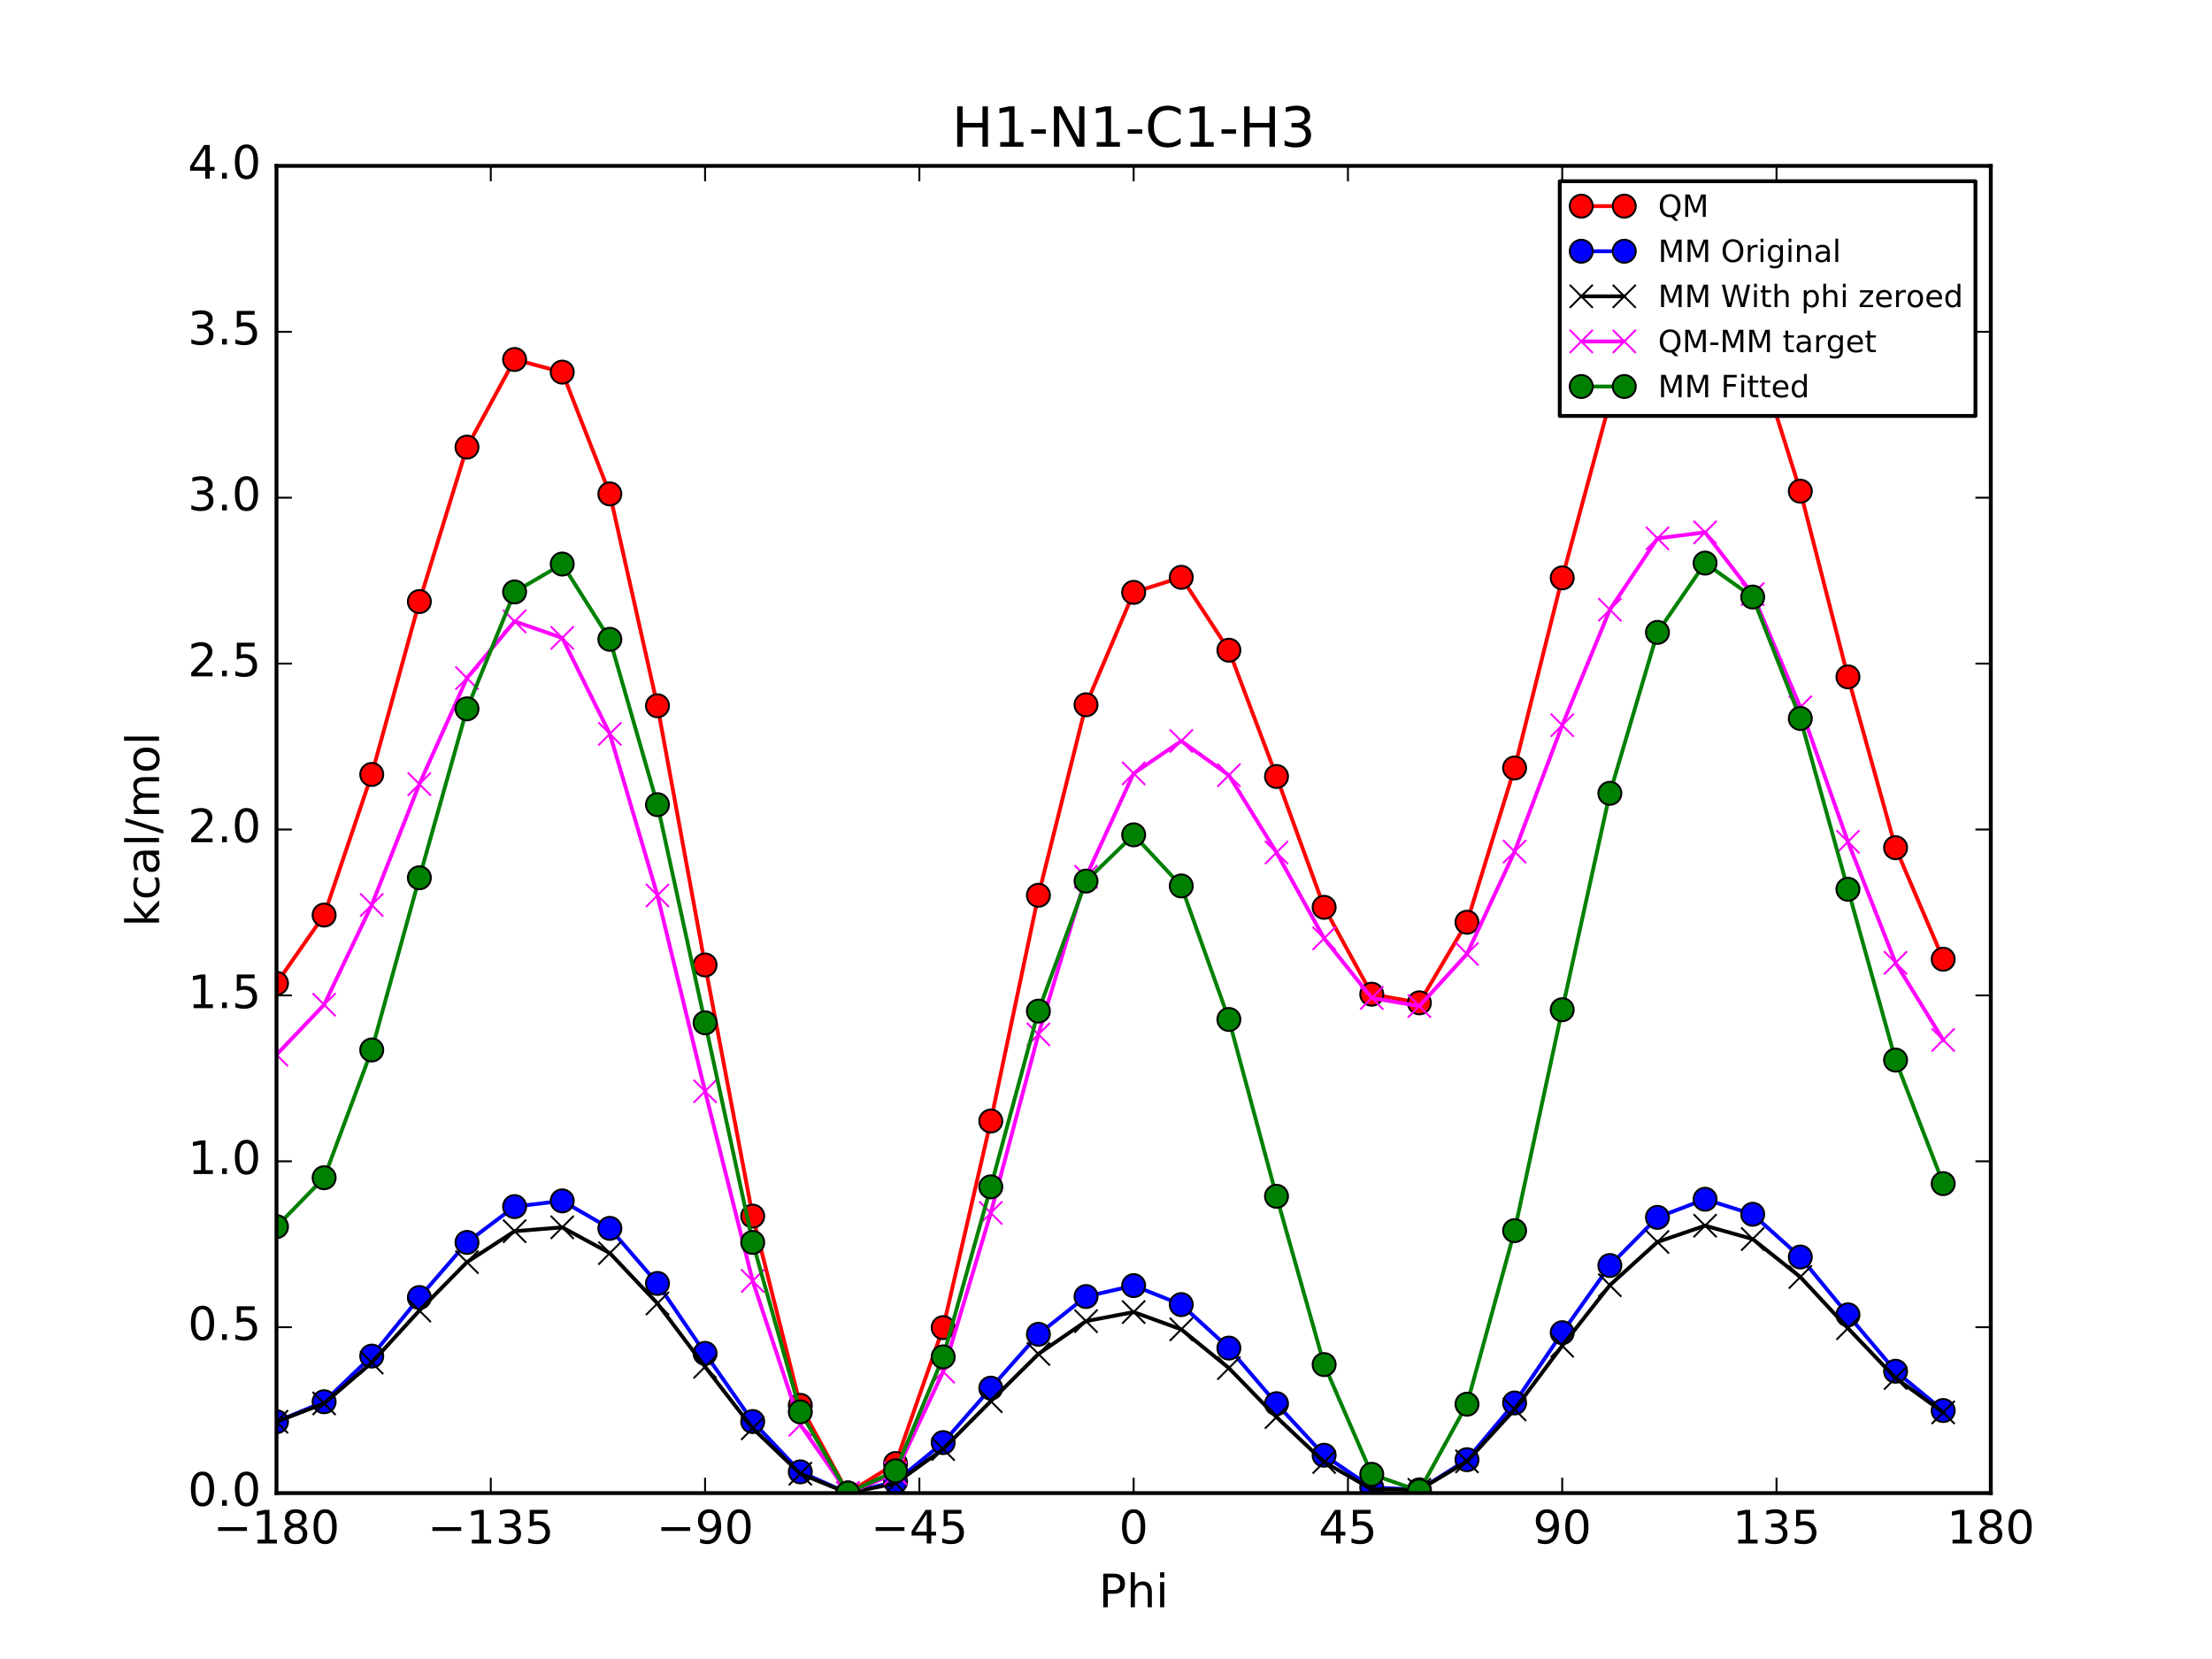 <?xml version="1.0" encoding="utf-8" standalone="no"?>
<!DOCTYPE svg PUBLIC "-//W3C//DTD SVG 1.1//EN"
  "http://www.w3.org/Graphics/SVG/1.1/DTD/svg11.dtd">
<!-- Created with matplotlib (http://matplotlib.org/) -->
<svg height="432pt" version="1.1" viewBox="0 0 576 432" width="576pt" xmlns="http://www.w3.org/2000/svg" xmlns:xlink="http://www.w3.org/1999/xlink">
 <defs>
  <style type="text/css">
*{stroke-linecap:butt;stroke-linejoin:round;stroke-miterlimit:100000;}
  </style>
 </defs>
 <g id="figure_1">
  <g id="patch_1">
   <path d="M 0 432 
L 576 432 
L 576 0 
L 0 0 
z
" style="fill:#ffffff;"/>
  </g>
  <g id="axes_1">
   <g id="patch_2">
    <path d="M 72 388.8 
L 518.4 388.8 
L 518.4 43.2 
L 72 43.2 
z
" style="fill:#ffffff;"/>
   </g>
   <g id="line2d_1">
    <path clip-path="url(#p79cf082691)" d="M 72 256.05 
L 84.4 238.279 
L 96.8 201.661 
L 109.2 156.651 
L 121.6 116.432 
L 134 93.612 
L 146.4 96.901 
L 158.8 128.614 
L 171.2 183.78 
L 183.6 251.276 
L 196 316.679 
L 208.4 365.945 
L 220.8 388.8 
L 233.2 381.092 
L 245.6 345.71 
L 258 291.915 
L 270.4 233.127 
L 282.8 183.525 
L 295.2 154.253 
L 307.6 150.33 
L 320 169.312 
L 332.4 202.194 
L 344.8 236.26 
L 357.2 258.888 
L 369.6 261.132 
L 382 240.15 
L 394.4 199.978 
L 406.8 150.48 
L 419.2 104.634 
L 431.6 74.795 
L 444 68.992 
L 456.4 88.564 
L 468.8 127.908 
L 481.2 176.256 
L 493.6 220.739 
L 506 249.783 
" style="fill:none;stroke:#ff0000;stroke-linecap:square;"/>
    <defs>
     <path d="M 0 3 
C 0.796 3 1.559 2.684 2.121 2.121 
C 2.684 1.559 3 0.796 3 0 
C 3 -0.796 2.684 -1.559 2.121 -2.121 
C 1.559 -2.684 0.796 -3 0 -3 
C -0.796 -3 -1.559 -2.684 -2.121 -2.121 
C -2.684 -1.559 -3 -0.796 -3 0 
C -3 0.796 -2.684 1.559 -2.121 2.121 
C -1.559 2.684 -0.796 3 0 3 
z
" id="md201497213" style="stroke:#000000;stroke-width:0.5;"/>
    </defs>
    <g clip-path="url(#p79cf082691)">
     <use style="fill:#ff0000;stroke:#000000;stroke-width:0.5;" x="72" xlink:href="#md201497213" y="256.05"/>
     <use style="fill:#ff0000;stroke:#000000;stroke-width:0.5;" x="84.4" xlink:href="#md201497213" y="238.279"/>
     <use style="fill:#ff0000;stroke:#000000;stroke-width:0.5;" x="96.8" xlink:href="#md201497213" y="201.661"/>
     <use style="fill:#ff0000;stroke:#000000;stroke-width:0.5;" x="109.2" xlink:href="#md201497213" y="156.651"/>
     <use style="fill:#ff0000;stroke:#000000;stroke-width:0.5;" x="121.6" xlink:href="#md201497213" y="116.432"/>
     <use style="fill:#ff0000;stroke:#000000;stroke-width:0.5;" x="134" xlink:href="#md201497213" y="93.612"/>
     <use style="fill:#ff0000;stroke:#000000;stroke-width:0.5;" x="146.4" xlink:href="#md201497213" y="96.901"/>
     <use style="fill:#ff0000;stroke:#000000;stroke-width:0.5;" x="158.8" xlink:href="#md201497213" y="128.614"/>
     <use style="fill:#ff0000;stroke:#000000;stroke-width:0.5;" x="171.2" xlink:href="#md201497213" y="183.78"/>
     <use style="fill:#ff0000;stroke:#000000;stroke-width:0.5;" x="183.6" xlink:href="#md201497213" y="251.276"/>
     <use style="fill:#ff0000;stroke:#000000;stroke-width:0.5;" x="196" xlink:href="#md201497213" y="316.679"/>
     <use style="fill:#ff0000;stroke:#000000;stroke-width:0.5;" x="208.4" xlink:href="#md201497213" y="365.945"/>
     <use style="fill:#ff0000;stroke:#000000;stroke-width:0.5;" x="220.8" xlink:href="#md201497213" y="388.8"/>
     <use style="fill:#ff0000;stroke:#000000;stroke-width:0.5;" x="233.2" xlink:href="#md201497213" y="381.092"/>
     <use style="fill:#ff0000;stroke:#000000;stroke-width:0.5;" x="245.6" xlink:href="#md201497213" y="345.71"/>
     <use style="fill:#ff0000;stroke:#000000;stroke-width:0.5;" x="258" xlink:href="#md201497213" y="291.915"/>
     <use style="fill:#ff0000;stroke:#000000;stroke-width:0.5;" x="270.4" xlink:href="#md201497213" y="233.127"/>
     <use style="fill:#ff0000;stroke:#000000;stroke-width:0.5;" x="282.8" xlink:href="#md201497213" y="183.525"/>
     <use style="fill:#ff0000;stroke:#000000;stroke-width:0.5;" x="295.2" xlink:href="#md201497213" y="154.253"/>
     <use style="fill:#ff0000;stroke:#000000;stroke-width:0.5;" x="307.6" xlink:href="#md201497213" y="150.33"/>
     <use style="fill:#ff0000;stroke:#000000;stroke-width:0.5;" x="320" xlink:href="#md201497213" y="169.312"/>
     <use style="fill:#ff0000;stroke:#000000;stroke-width:0.5;" x="332.4" xlink:href="#md201497213" y="202.194"/>
     <use style="fill:#ff0000;stroke:#000000;stroke-width:0.5;" x="344.8" xlink:href="#md201497213" y="236.26"/>
     <use style="fill:#ff0000;stroke:#000000;stroke-width:0.5;" x="357.2" xlink:href="#md201497213" y="258.888"/>
     <use style="fill:#ff0000;stroke:#000000;stroke-width:0.5;" x="369.6" xlink:href="#md201497213" y="261.132"/>
     <use style="fill:#ff0000;stroke:#000000;stroke-width:0.5;" x="382" xlink:href="#md201497213" y="240.15"/>
     <use style="fill:#ff0000;stroke:#000000;stroke-width:0.5;" x="394.4" xlink:href="#md201497213" y="199.978"/>
     <use style="fill:#ff0000;stroke:#000000;stroke-width:0.5;" x="406.8" xlink:href="#md201497213" y="150.48"/>
     <use style="fill:#ff0000;stroke:#000000;stroke-width:0.5;" x="419.2" xlink:href="#md201497213" y="104.634"/>
     <use style="fill:#ff0000;stroke:#000000;stroke-width:0.5;" x="431.6" xlink:href="#md201497213" y="74.795"/>
     <use style="fill:#ff0000;stroke:#000000;stroke-width:0.5;" x="444" xlink:href="#md201497213" y="68.992"/>
     <use style="fill:#ff0000;stroke:#000000;stroke-width:0.5;" x="456.4" xlink:href="#md201497213" y="88.564"/>
     <use style="fill:#ff0000;stroke:#000000;stroke-width:0.5;" x="468.8" xlink:href="#md201497213" y="127.908"/>
     <use style="fill:#ff0000;stroke:#000000;stroke-width:0.5;" x="481.2" xlink:href="#md201497213" y="176.256"/>
     <use style="fill:#ff0000;stroke:#000000;stroke-width:0.5;" x="493.6" xlink:href="#md201497213" y="220.739"/>
     <use style="fill:#ff0000;stroke:#000000;stroke-width:0.5;" x="506" xlink:href="#md201497213" y="249.783"/>
    </g>
   </g>
   <g id="line2d_2">
    <path clip-path="url(#p79cf082691)" d="M 72 370.215 
L 84.4 365.011 
L 96.8 353.127 
L 109.2 337.871 
L 121.6 323.525 
L 134 314.194 
L 146.4 312.707 
L 158.8 319.862 
L 171.2 334.207 
L 183.6 352.416 
L 196 370.166 
L 208.4 383.272 
L 220.8 388.8 
L 233.2 385.821 
L 245.6 375.65 
L 258 361.466 
L 270.4 347.445 
L 282.8 337.614 
L 295.2 334.771 
L 307.6 339.715 
L 320 351.041 
L 332.4 365.512 
L 344.8 378.942 
L 357.2 387.329 
L 369.6 387.946 
L 382 380.1 
L 394.4 365.332 
L 406.8 347.029 
L 419.2 329.536 
L 431.6 316.999 
L 444 312.279 
L 456.4 316.196 
L 468.8 327.325 
L 481.2 342.373 
L 493.6 357.069 
L 506 367.298 
" style="fill:none;stroke:#0000ff;stroke-linecap:square;"/>
    <defs>
     <path d="M 0 3 
C 0.796 3 1.559 2.684 2.121 2.121 
C 2.684 1.559 3 0.796 3 0 
C 3 -0.796 2.684 -1.559 2.121 -2.121 
C 1.559 -2.684 0.796 -3 0 -3 
C -0.796 -3 -1.559 -2.684 -2.121 -2.121 
C -2.684 -1.559 -3 -0.796 -3 0 
C -3 0.796 -2.684 1.559 -2.121 2.121 
C -1.559 2.684 -0.796 3 0 3 
z
" id="mf368dc671e" style="stroke:#000000;stroke-width:0.5;"/>
    </defs>
    <g clip-path="url(#p79cf082691)">
     <use style="fill:#0000ff;stroke:#000000;stroke-width:0.5;" x="72" xlink:href="#mf368dc671e" y="370.215"/>
     <use style="fill:#0000ff;stroke:#000000;stroke-width:0.5;" x="84.4" xlink:href="#mf368dc671e" y="365.011"/>
     <use style="fill:#0000ff;stroke:#000000;stroke-width:0.5;" x="96.8" xlink:href="#mf368dc671e" y="353.127"/>
     <use style="fill:#0000ff;stroke:#000000;stroke-width:0.5;" x="109.2" xlink:href="#mf368dc671e" y="337.871"/>
     <use style="fill:#0000ff;stroke:#000000;stroke-width:0.5;" x="121.6" xlink:href="#mf368dc671e" y="323.525"/>
     <use style="fill:#0000ff;stroke:#000000;stroke-width:0.5;" x="134" xlink:href="#mf368dc671e" y="314.194"/>
     <use style="fill:#0000ff;stroke:#000000;stroke-width:0.5;" x="146.4" xlink:href="#mf368dc671e" y="312.707"/>
     <use style="fill:#0000ff;stroke:#000000;stroke-width:0.5;" x="158.8" xlink:href="#mf368dc671e" y="319.862"/>
     <use style="fill:#0000ff;stroke:#000000;stroke-width:0.5;" x="171.2" xlink:href="#mf368dc671e" y="334.207"/>
     <use style="fill:#0000ff;stroke:#000000;stroke-width:0.5;" x="183.6" xlink:href="#mf368dc671e" y="352.416"/>
     <use style="fill:#0000ff;stroke:#000000;stroke-width:0.5;" x="196" xlink:href="#mf368dc671e" y="370.166"/>
     <use style="fill:#0000ff;stroke:#000000;stroke-width:0.5;" x="208.4" xlink:href="#mf368dc671e" y="383.272"/>
     <use style="fill:#0000ff;stroke:#000000;stroke-width:0.5;" x="220.8" xlink:href="#mf368dc671e" y="388.8"/>
     <use style="fill:#0000ff;stroke:#000000;stroke-width:0.5;" x="233.2" xlink:href="#mf368dc671e" y="385.821"/>
     <use style="fill:#0000ff;stroke:#000000;stroke-width:0.5;" x="245.6" xlink:href="#mf368dc671e" y="375.65"/>
     <use style="fill:#0000ff;stroke:#000000;stroke-width:0.5;" x="258" xlink:href="#mf368dc671e" y="361.466"/>
     <use style="fill:#0000ff;stroke:#000000;stroke-width:0.5;" x="270.4" xlink:href="#mf368dc671e" y="347.445"/>
     <use style="fill:#0000ff;stroke:#000000;stroke-width:0.5;" x="282.8" xlink:href="#mf368dc671e" y="337.614"/>
     <use style="fill:#0000ff;stroke:#000000;stroke-width:0.5;" x="295.2" xlink:href="#mf368dc671e" y="334.771"/>
     <use style="fill:#0000ff;stroke:#000000;stroke-width:0.5;" x="307.6" xlink:href="#mf368dc671e" y="339.715"/>
     <use style="fill:#0000ff;stroke:#000000;stroke-width:0.5;" x="320" xlink:href="#mf368dc671e" y="351.041"/>
     <use style="fill:#0000ff;stroke:#000000;stroke-width:0.5;" x="332.4" xlink:href="#mf368dc671e" y="365.512"/>
     <use style="fill:#0000ff;stroke:#000000;stroke-width:0.5;" x="344.8" xlink:href="#mf368dc671e" y="378.942"/>
     <use style="fill:#0000ff;stroke:#000000;stroke-width:0.5;" x="357.2" xlink:href="#mf368dc671e" y="387.329"/>
     <use style="fill:#0000ff;stroke:#000000;stroke-width:0.5;" x="369.6" xlink:href="#mf368dc671e" y="387.946"/>
     <use style="fill:#0000ff;stroke:#000000;stroke-width:0.5;" x="382" xlink:href="#mf368dc671e" y="380.1"/>
     <use style="fill:#0000ff;stroke:#000000;stroke-width:0.5;" x="394.4" xlink:href="#mf368dc671e" y="365.332"/>
     <use style="fill:#0000ff;stroke:#000000;stroke-width:0.5;" x="406.8" xlink:href="#mf368dc671e" y="347.029"/>
     <use style="fill:#0000ff;stroke:#000000;stroke-width:0.5;" x="419.2" xlink:href="#mf368dc671e" y="329.536"/>
     <use style="fill:#0000ff;stroke:#000000;stroke-width:0.5;" x="431.6" xlink:href="#mf368dc671e" y="316.999"/>
     <use style="fill:#0000ff;stroke:#000000;stroke-width:0.5;" x="444" xlink:href="#mf368dc671e" y="312.279"/>
     <use style="fill:#0000ff;stroke:#000000;stroke-width:0.5;" x="456.4" xlink:href="#mf368dc671e" y="316.196"/>
     <use style="fill:#0000ff;stroke:#000000;stroke-width:0.5;" x="468.8" xlink:href="#mf368dc671e" y="327.325"/>
     <use style="fill:#0000ff;stroke:#000000;stroke-width:0.5;" x="481.2" xlink:href="#mf368dc671e" y="342.373"/>
     <use style="fill:#0000ff;stroke:#000000;stroke-width:0.5;" x="493.6" xlink:href="#mf368dc671e" y="357.069"/>
     <use style="fill:#0000ff;stroke:#000000;stroke-width:0.5;" x="506" xlink:href="#mf368dc671e" y="367.298"/>
    </g>
   </g>
   <g id="line2d_3">
    <path clip-path="url(#p79cf082691)" d="M 72 370.215 
L 84.4 365.451 
L 96.8 354.812 
L 109.2 341.272 
L 121.6 328.655 
L 134 320.601 
L 146.4 319.598 
L 158.8 326.313 
L 171.2 339.413 
L 183.6 355.905 
L 196 371.926 
L 208.4 383.756 
L 220.8 388.8 
L 233.2 386.261 
L 245.6 377.334 
L 258 364.868 
L 270.4 352.575 
L 282.8 344.022 
L 295.2 341.661 
L 307.6 346.166 
L 320 356.247 
L 332.4 369.001 
L 344.8 380.702 
L 357.2 387.812 
L 369.6 387.946 
L 382 380.539 
L 394.4 367.017 
L 406.8 350.431 
L 419.2 334.666 
L 431.6 323.406 
L 444 319.17 
L 456.4 322.647 
L 468.8 332.531 
L 481.2 345.862 
L 493.6 358.83 
L 506 367.782 
" style="fill:none;stroke:#000000;stroke-linecap:square;"/>
    <defs>
     <path d="M -3 3 
L 3 -3 
M -3 -3 
L 3 3 
" id="m6b75e3c38b" style="stroke:#000000;stroke-width:0.5;"/>
    </defs>
    <g clip-path="url(#p79cf082691)">
     <use style="stroke:#000000;stroke-width:0.5;" x="72" xlink:href="#m6b75e3c38b" y="370.215"/>
     <use style="stroke:#000000;stroke-width:0.5;" x="84.4" xlink:href="#m6b75e3c38b" y="365.451"/>
     <use style="stroke:#000000;stroke-width:0.5;" x="96.8" xlink:href="#m6b75e3c38b" y="354.812"/>
     <use style="stroke:#000000;stroke-width:0.5;" x="109.2" xlink:href="#m6b75e3c38b" y="341.272"/>
     <use style="stroke:#000000;stroke-width:0.5;" x="121.6" xlink:href="#m6b75e3c38b" y="328.655"/>
     <use style="stroke:#000000;stroke-width:0.5;" x="134" xlink:href="#m6b75e3c38b" y="320.601"/>
     <use style="stroke:#000000;stroke-width:0.5;" x="146.4" xlink:href="#m6b75e3c38b" y="319.598"/>
     <use style="stroke:#000000;stroke-width:0.5;" x="158.8" xlink:href="#m6b75e3c38b" y="326.313"/>
     <use style="stroke:#000000;stroke-width:0.5;" x="171.2" xlink:href="#m6b75e3c38b" y="339.413"/>
     <use style="stroke:#000000;stroke-width:0.5;" x="183.6" xlink:href="#m6b75e3c38b" y="355.905"/>
     <use style="stroke:#000000;stroke-width:0.5;" x="196" xlink:href="#m6b75e3c38b" y="371.926"/>
     <use style="stroke:#000000;stroke-width:0.5;" x="208.4" xlink:href="#m6b75e3c38b" y="383.756"/>
     <use style="stroke:#000000;stroke-width:0.5;" x="220.8" xlink:href="#m6b75e3c38b" y="388.8"/>
     <use style="stroke:#000000;stroke-width:0.5;" x="233.2" xlink:href="#m6b75e3c38b" y="386.261"/>
     <use style="stroke:#000000;stroke-width:0.5;" x="245.6" xlink:href="#m6b75e3c38b" y="377.334"/>
     <use style="stroke:#000000;stroke-width:0.5;" x="258" xlink:href="#m6b75e3c38b" y="364.868"/>
     <use style="stroke:#000000;stroke-width:0.5;" x="270.4" xlink:href="#m6b75e3c38b" y="352.575"/>
     <use style="stroke:#000000;stroke-width:0.5;" x="282.8" xlink:href="#m6b75e3c38b" y="344.022"/>
     <use style="stroke:#000000;stroke-width:0.5;" x="295.2" xlink:href="#m6b75e3c38b" y="341.661"/>
     <use style="stroke:#000000;stroke-width:0.5;" x="307.6" xlink:href="#m6b75e3c38b" y="346.166"/>
     <use style="stroke:#000000;stroke-width:0.5;" x="320" xlink:href="#m6b75e3c38b" y="356.247"/>
     <use style="stroke:#000000;stroke-width:0.5;" x="332.4" xlink:href="#m6b75e3c38b" y="369.001"/>
     <use style="stroke:#000000;stroke-width:0.5;" x="344.8" xlink:href="#m6b75e3c38b" y="380.702"/>
     <use style="stroke:#000000;stroke-width:0.5;" x="357.2" xlink:href="#m6b75e3c38b" y="387.812"/>
     <use style="stroke:#000000;stroke-width:0.5;" x="369.6" xlink:href="#m6b75e3c38b" y="387.946"/>
     <use style="stroke:#000000;stroke-width:0.5;" x="382" xlink:href="#m6b75e3c38b" y="380.539"/>
     <use style="stroke:#000000;stroke-width:0.5;" x="394.4" xlink:href="#m6b75e3c38b" y="367.017"/>
     <use style="stroke:#000000;stroke-width:0.5;" x="406.8" xlink:href="#m6b75e3c38b" y="350.431"/>
     <use style="stroke:#000000;stroke-width:0.5;" x="419.2" xlink:href="#m6b75e3c38b" y="334.666"/>
     <use style="stroke:#000000;stroke-width:0.5;" x="431.6" xlink:href="#m6b75e3c38b" y="323.406"/>
     <use style="stroke:#000000;stroke-width:0.5;" x="444" xlink:href="#m6b75e3c38b" y="319.17"/>
     <use style="stroke:#000000;stroke-width:0.5;" x="456.4" xlink:href="#m6b75e3c38b" y="322.647"/>
     <use style="stroke:#000000;stroke-width:0.5;" x="468.8" xlink:href="#m6b75e3c38b" y="332.531"/>
     <use style="stroke:#000000;stroke-width:0.5;" x="481.2" xlink:href="#m6b75e3c38b" y="345.862"/>
     <use style="stroke:#000000;stroke-width:0.5;" x="493.6" xlink:href="#m6b75e3c38b" y="358.83"/>
     <use style="stroke:#000000;stroke-width:0.5;" x="506" xlink:href="#m6b75e3c38b" y="367.782"/>
    </g>
   </g>
   <g id="line2d_4">
    <path clip-path="url(#p79cf082691)" d="M 72 274.634 
L 84.4 261.628 
L 96.8 235.649 
L 109.2 204.179 
L 121.6 176.577 
L 134 161.811 
L 146.4 166.103 
L 158.8 191.1 
L 171.2 233.167 
L 183.6 284.171 
L 196 333.553 
L 208.4 370.99 
L 220.8 388.8 
L 233.2 383.631 
L 245.6 357.176 
L 258 315.848 
L 270.4 269.352 
L 282.8 228.303 
L 295.2 201.391 
L 307.6 192.964 
L 320 201.865 
L 332.4 221.993 
L 344.8 244.357 
L 357.2 259.875 
L 369.6 261.986 
L 382 248.41 
L 394.4 221.761 
L 406.8 188.849 
L 419.2 158.768 
L 431.6 140.189 
L 444 138.622 
L 456.4 154.717 
L 468.8 184.177 
L 481.2 219.193 
L 493.6 250.709 
L 506 270.801 
" style="fill:none;stroke:#ff00ff;stroke-linecap:square;"/>
    <defs>
     <path d="M -3 3 
L 3 -3 
M -3 -3 
L 3 3 
" id="mb7806e9e21" style="stroke:#ff00ff;stroke-width:0.5;"/>
    </defs>
    <g clip-path="url(#p79cf082691)">
     <use style="fill:#ff00ff;stroke:#ff00ff;stroke-width:0.5;" x="72" xlink:href="#mb7806e9e21" y="274.634"/>
     <use style="fill:#ff00ff;stroke:#ff00ff;stroke-width:0.5;" x="84.4" xlink:href="#mb7806e9e21" y="261.628"/>
     <use style="fill:#ff00ff;stroke:#ff00ff;stroke-width:0.5;" x="96.8" xlink:href="#mb7806e9e21" y="235.649"/>
     <use style="fill:#ff00ff;stroke:#ff00ff;stroke-width:0.5;" x="109.2" xlink:href="#mb7806e9e21" y="204.179"/>
     <use style="fill:#ff00ff;stroke:#ff00ff;stroke-width:0.5;" x="121.6" xlink:href="#mb7806e9e21" y="176.577"/>
     <use style="fill:#ff00ff;stroke:#ff00ff;stroke-width:0.5;" x="134" xlink:href="#mb7806e9e21" y="161.811"/>
     <use style="fill:#ff00ff;stroke:#ff00ff;stroke-width:0.5;" x="146.4" xlink:href="#mb7806e9e21" y="166.103"/>
     <use style="fill:#ff00ff;stroke:#ff00ff;stroke-width:0.5;" x="158.8" xlink:href="#mb7806e9e21" y="191.1"/>
     <use style="fill:#ff00ff;stroke:#ff00ff;stroke-width:0.5;" x="171.2" xlink:href="#mb7806e9e21" y="233.167"/>
     <use style="fill:#ff00ff;stroke:#ff00ff;stroke-width:0.5;" x="183.6" xlink:href="#mb7806e9e21" y="284.171"/>
     <use style="fill:#ff00ff;stroke:#ff00ff;stroke-width:0.5;" x="196" xlink:href="#mb7806e9e21" y="333.553"/>
     <use style="fill:#ff00ff;stroke:#ff00ff;stroke-width:0.5;" x="208.4" xlink:href="#mb7806e9e21" y="370.99"/>
     <use style="fill:#ff00ff;stroke:#ff00ff;stroke-width:0.5;" x="220.8" xlink:href="#mb7806e9e21" y="388.8"/>
     <use style="fill:#ff00ff;stroke:#ff00ff;stroke-width:0.5;" x="233.2" xlink:href="#mb7806e9e21" y="383.631"/>
     <use style="fill:#ff00ff;stroke:#ff00ff;stroke-width:0.5;" x="245.6" xlink:href="#mb7806e9e21" y="357.176"/>
     <use style="fill:#ff00ff;stroke:#ff00ff;stroke-width:0.5;" x="258" xlink:href="#mb7806e9e21" y="315.848"/>
     <use style="fill:#ff00ff;stroke:#ff00ff;stroke-width:0.5;" x="270.4" xlink:href="#mb7806e9e21" y="269.352"/>
     <use style="fill:#ff00ff;stroke:#ff00ff;stroke-width:0.5;" x="282.8" xlink:href="#mb7806e9e21" y="228.303"/>
     <use style="fill:#ff00ff;stroke:#ff00ff;stroke-width:0.5;" x="295.2" xlink:href="#mb7806e9e21" y="201.391"/>
     <use style="fill:#ff00ff;stroke:#ff00ff;stroke-width:0.5;" x="307.6" xlink:href="#mb7806e9e21" y="192.964"/>
     <use style="fill:#ff00ff;stroke:#ff00ff;stroke-width:0.5;" x="320" xlink:href="#mb7806e9e21" y="201.865"/>
     <use style="fill:#ff00ff;stroke:#ff00ff;stroke-width:0.5;" x="332.4" xlink:href="#mb7806e9e21" y="221.993"/>
     <use style="fill:#ff00ff;stroke:#ff00ff;stroke-width:0.5;" x="344.8" xlink:href="#mb7806e9e21" y="244.357"/>
     <use style="fill:#ff00ff;stroke:#ff00ff;stroke-width:0.5;" x="357.2" xlink:href="#mb7806e9e21" y="259.875"/>
     <use style="fill:#ff00ff;stroke:#ff00ff;stroke-width:0.5;" x="369.6" xlink:href="#mb7806e9e21" y="261.986"/>
     <use style="fill:#ff00ff;stroke:#ff00ff;stroke-width:0.5;" x="382" xlink:href="#mb7806e9e21" y="248.41"/>
     <use style="fill:#ff00ff;stroke:#ff00ff;stroke-width:0.5;" x="394.4" xlink:href="#mb7806e9e21" y="221.761"/>
     <use style="fill:#ff00ff;stroke:#ff00ff;stroke-width:0.5;" x="406.8" xlink:href="#mb7806e9e21" y="188.849"/>
     <use style="fill:#ff00ff;stroke:#ff00ff;stroke-width:0.5;" x="419.2" xlink:href="#mb7806e9e21" y="158.768"/>
     <use style="fill:#ff00ff;stroke:#ff00ff;stroke-width:0.5;" x="431.6" xlink:href="#mb7806e9e21" y="140.189"/>
     <use style="fill:#ff00ff;stroke:#ff00ff;stroke-width:0.5;" x="444" xlink:href="#mb7806e9e21" y="138.622"/>
     <use style="fill:#ff00ff;stroke:#ff00ff;stroke-width:0.5;" x="456.4" xlink:href="#mb7806e9e21" y="154.717"/>
     <use style="fill:#ff00ff;stroke:#ff00ff;stroke-width:0.5;" x="468.8" xlink:href="#mb7806e9e21" y="184.177"/>
     <use style="fill:#ff00ff;stroke:#ff00ff;stroke-width:0.5;" x="481.2" xlink:href="#mb7806e9e21" y="219.193"/>
     <use style="fill:#ff00ff;stroke:#ff00ff;stroke-width:0.5;" x="493.6" xlink:href="#mb7806e9e21" y="250.709"/>
     <use style="fill:#ff00ff;stroke:#ff00ff;stroke-width:0.5;" x="506" xlink:href="#mb7806e9e21" y="270.801"/>
    </g>
   </g>
   <g id="line2d_5">
    <path clip-path="url(#p79cf082691)" d="M 72 319.41 
L 84.4 306.678 
L 96.8 273.411 
L 109.2 228.575 
L 121.6 184.579 
L 134 154.144 
L 146.4 146.877 
L 158.8 166.478 
L 171.2 209.533 
L 183.6 266.336 
L 196 323.52 
L 208.4 367.658 
L 220.8 388.8 
L 233.2 383.004 
L 245.6 353.327 
L 258 309.054 
L 270.4 263.291 
L 282.8 229.433 
L 295.2 217.389 
L 307.6 230.699 
L 320 265.468 
L 332.4 311.514 
L 344.8 355.334 
L 357.2 383.914 
L 369.6 388.241 
L 382 365.645 
L 394.4 320.461 
L 406.8 262.929 
L 419.2 206.579 
L 431.6 164.672 
L 444 146.629 
L 456.4 155.468 
L 468.8 187.087 
L 481.2 231.564 
L 493.6 276.043 
L 506 308.212 
" style="fill:none;stroke:#008000;stroke-linecap:square;"/>
    <defs>
     <path d="M 0 3 
C 0.796 3 1.559 2.684 2.121 2.121 
C 2.684 1.559 3 0.796 3 0 
C 3 -0.796 2.684 -1.559 2.121 -2.121 
C 1.559 -2.684 0.796 -3 0 -3 
C -0.796 -3 -1.559 -2.684 -2.121 -2.121 
C -2.684 -1.559 -3 -0.796 -3 0 
C -3 0.796 -2.684 1.559 -2.121 2.121 
C -1.559 2.684 -0.796 3 0 3 
z
" id="m0954f46be7" style="stroke:#000000;stroke-width:0.5;"/>
    </defs>
    <g clip-path="url(#p79cf082691)">
     <use style="fill:#008000;stroke:#000000;stroke-width:0.5;" x="72" xlink:href="#m0954f46be7" y="319.41"/>
     <use style="fill:#008000;stroke:#000000;stroke-width:0.5;" x="84.4" xlink:href="#m0954f46be7" y="306.678"/>
     <use style="fill:#008000;stroke:#000000;stroke-width:0.5;" x="96.8" xlink:href="#m0954f46be7" y="273.411"/>
     <use style="fill:#008000;stroke:#000000;stroke-width:0.5;" x="109.2" xlink:href="#m0954f46be7" y="228.575"/>
     <use style="fill:#008000;stroke:#000000;stroke-width:0.5;" x="121.6" xlink:href="#m0954f46be7" y="184.579"/>
     <use style="fill:#008000;stroke:#000000;stroke-width:0.5;" x="134" xlink:href="#m0954f46be7" y="154.144"/>
     <use style="fill:#008000;stroke:#000000;stroke-width:0.5;" x="146.4" xlink:href="#m0954f46be7" y="146.877"/>
     <use style="fill:#008000;stroke:#000000;stroke-width:0.5;" x="158.8" xlink:href="#m0954f46be7" y="166.478"/>
     <use style="fill:#008000;stroke:#000000;stroke-width:0.5;" x="171.2" xlink:href="#m0954f46be7" y="209.533"/>
     <use style="fill:#008000;stroke:#000000;stroke-width:0.5;" x="183.6" xlink:href="#m0954f46be7" y="266.336"/>
     <use style="fill:#008000;stroke:#000000;stroke-width:0.5;" x="196" xlink:href="#m0954f46be7" y="323.52"/>
     <use style="fill:#008000;stroke:#000000;stroke-width:0.5;" x="208.4" xlink:href="#m0954f46be7" y="367.658"/>
     <use style="fill:#008000;stroke:#000000;stroke-width:0.5;" x="220.8" xlink:href="#m0954f46be7" y="388.8"/>
     <use style="fill:#008000;stroke:#000000;stroke-width:0.5;" x="233.2" xlink:href="#m0954f46be7" y="383.004"/>
     <use style="fill:#008000;stroke:#000000;stroke-width:0.5;" x="245.6" xlink:href="#m0954f46be7" y="353.327"/>
     <use style="fill:#008000;stroke:#000000;stroke-width:0.5;" x="258" xlink:href="#m0954f46be7" y="309.054"/>
     <use style="fill:#008000;stroke:#000000;stroke-width:0.5;" x="270.4" xlink:href="#m0954f46be7" y="263.291"/>
     <use style="fill:#008000;stroke:#000000;stroke-width:0.5;" x="282.8" xlink:href="#m0954f46be7" y="229.433"/>
     <use style="fill:#008000;stroke:#000000;stroke-width:0.5;" x="295.2" xlink:href="#m0954f46be7" y="217.389"/>
     <use style="fill:#008000;stroke:#000000;stroke-width:0.5;" x="307.6" xlink:href="#m0954f46be7" y="230.699"/>
     <use style="fill:#008000;stroke:#000000;stroke-width:0.5;" x="320" xlink:href="#m0954f46be7" y="265.468"/>
     <use style="fill:#008000;stroke:#000000;stroke-width:0.5;" x="332.4" xlink:href="#m0954f46be7" y="311.514"/>
     <use style="fill:#008000;stroke:#000000;stroke-width:0.5;" x="344.8" xlink:href="#m0954f46be7" y="355.334"/>
     <use style="fill:#008000;stroke:#000000;stroke-width:0.5;" x="357.2" xlink:href="#m0954f46be7" y="383.914"/>
     <use style="fill:#008000;stroke:#000000;stroke-width:0.5;" x="369.6" xlink:href="#m0954f46be7" y="388.241"/>
     <use style="fill:#008000;stroke:#000000;stroke-width:0.5;" x="382" xlink:href="#m0954f46be7" y="365.645"/>
     <use style="fill:#008000;stroke:#000000;stroke-width:0.5;" x="394.4" xlink:href="#m0954f46be7" y="320.461"/>
     <use style="fill:#008000;stroke:#000000;stroke-width:0.5;" x="406.8" xlink:href="#m0954f46be7" y="262.929"/>
     <use style="fill:#008000;stroke:#000000;stroke-width:0.5;" x="419.2" xlink:href="#m0954f46be7" y="206.579"/>
     <use style="fill:#008000;stroke:#000000;stroke-width:0.5;" x="431.6" xlink:href="#m0954f46be7" y="164.672"/>
     <use style="fill:#008000;stroke:#000000;stroke-width:0.5;" x="444" xlink:href="#m0954f46be7" y="146.629"/>
     <use style="fill:#008000;stroke:#000000;stroke-width:0.5;" x="456.4" xlink:href="#m0954f46be7" y="155.468"/>
     <use style="fill:#008000;stroke:#000000;stroke-width:0.5;" x="468.8" xlink:href="#m0954f46be7" y="187.087"/>
     <use style="fill:#008000;stroke:#000000;stroke-width:0.5;" x="481.2" xlink:href="#m0954f46be7" y="231.564"/>
     <use style="fill:#008000;stroke:#000000;stroke-width:0.5;" x="493.6" xlink:href="#m0954f46be7" y="276.043"/>
     <use style="fill:#008000;stroke:#000000;stroke-width:0.5;" x="506" xlink:href="#m0954f46be7" y="308.212"/>
    </g>
   </g>
   <g id="patch_3">
    <path d="M 72 43.2 
L 518.4 43.2 
" style="fill:none;stroke:#000000;stroke-linecap:square;stroke-linejoin:miter;"/>
   </g>
   <g id="patch_4">
    <path d="M 72 388.8 
L 518.4 388.8 
" style="fill:none;stroke:#000000;stroke-linecap:square;stroke-linejoin:miter;"/>
   </g>
   <g id="patch_5">
    <path d="M 72 388.8 
L 72 43.2 
" style="fill:none;stroke:#000000;stroke-linecap:square;stroke-linejoin:miter;"/>
   </g>
   <g id="patch_6">
    <path d="M 518.4 388.8 
L 518.4 43.2 
" style="fill:none;stroke:#000000;stroke-linecap:square;stroke-linejoin:miter;"/>
   </g>
   <g id="matplotlib.axis_1">
    <g id="xtick_1">
     <g id="line2d_6">
      <defs>
       <path d="M 0 0 
L 0 -4 
" id="m2043c65f35" style="stroke:#000000;stroke-width:0.5;"/>
      </defs>
      <g>
       <use style="stroke:#000000;stroke-width:0.5;" x="72.0" xlink:href="#m2043c65f35" y="388.8"/>
      </g>
     </g>
     <g id="line2d_7">
      <defs>
       <path d="M 0 0 
L 0 4 
" id="m2affa202b4" style="stroke:#000000;stroke-width:0.5;"/>
      </defs>
      <g>
       <use style="stroke:#000000;stroke-width:0.5;" x="72.0" xlink:href="#m2affa202b4" y="43.2"/>
      </g>
     </g>
     <g id="text_1">
      <!-- −180 -->
      <defs>
       <path d="M 31.781 66.406 
Q 24.172 66.406 20.328 58.906 
Q 16.5 51.422 16.5 36.375 
Q 16.5 21.391 20.328 13.891 
Q 24.172 6.391 31.781 6.391 
Q 39.453 6.391 43.281 13.891 
Q 47.125 21.391 47.125 36.375 
Q 47.125 51.422 43.281 58.906 
Q 39.453 66.406 31.781 66.406 
M 31.781 74.219 
Q 44.047 74.219 50.516 64.516 
Q 56.984 54.828 56.984 36.375 
Q 56.984 17.969 50.516 8.266 
Q 44.047 -1.422 31.781 -1.422 
Q 19.531 -1.422 13.062 8.266 
Q 6.594 17.969 6.594 36.375 
Q 6.594 54.828 13.062 64.516 
Q 19.531 74.219 31.781 74.219 
" id="BitstreamVeraSans-Roman-30"/>
       <path d="M 12.406 8.297 
L 28.516 8.297 
L 28.516 63.922 
L 10.984 60.406 
L 10.984 69.391 
L 28.422 72.906 
L 38.281 72.906 
L 38.281 8.297 
L 54.391 8.297 
L 54.391 0 
L 12.406 0 
z
" id="BitstreamVeraSans-Roman-31"/>
       <path d="M 10.594 35.5 
L 73.188 35.5 
L 73.188 27.203 
L 10.594 27.203 
z
" id="BitstreamVeraSans-Roman-2212"/>
       <path d="M 31.781 34.625 
Q 24.75 34.625 20.719 30.859 
Q 16.703 27.094 16.703 20.516 
Q 16.703 13.922 20.719 10.156 
Q 24.75 6.391 31.781 6.391 
Q 38.812 6.391 42.859 10.172 
Q 46.922 13.969 46.922 20.516 
Q 46.922 27.094 42.891 30.859 
Q 38.875 34.625 31.781 34.625 
M 21.922 38.812 
Q 15.578 40.375 12.031 44.719 
Q 8.5 49.078 8.5 55.328 
Q 8.5 64.062 14.719 69.141 
Q 20.953 74.219 31.781 74.219 
Q 42.672 74.219 48.875 69.141 
Q 55.078 64.062 55.078 55.328 
Q 55.078 49.078 51.531 44.719 
Q 48 40.375 41.703 38.812 
Q 48.828 37.156 52.797 32.312 
Q 56.781 27.484 56.781 20.516 
Q 56.781 9.906 50.312 4.234 
Q 43.844 -1.422 31.781 -1.422 
Q 19.734 -1.422 13.25 4.234 
Q 6.781 9.906 6.781 20.516 
Q 6.781 27.484 10.781 32.312 
Q 14.797 37.156 21.922 38.812 
M 18.312 54.391 
Q 18.312 48.734 21.844 45.562 
Q 25.391 42.391 31.781 42.391 
Q 38.141 42.391 41.719 45.562 
Q 45.312 48.734 45.312 54.391 
Q 45.312 60.062 41.719 63.234 
Q 38.141 66.406 31.781 66.406 
Q 25.391 66.406 21.844 63.234 
Q 18.312 60.062 18.312 54.391 
" id="BitstreamVeraSans-Roman-38"/>
      </defs>
      <g transform="translate(55.52 401.918)scale(0.12 -0.12)">
       <use xlink:href="#BitstreamVeraSans-Roman-2212"/>
       <use x="83.789" xlink:href="#BitstreamVeraSans-Roman-31"/>
       <use x="147.412" xlink:href="#BitstreamVeraSans-Roman-38"/>
       <use x="211.035" xlink:href="#BitstreamVeraSans-Roman-30"/>
      </g>
     </g>
    </g>
    <g id="xtick_2">
     <g id="line2d_8">
      <g>
       <use style="stroke:#000000;stroke-width:0.5;" x="127.8" xlink:href="#m2043c65f35" y="388.8"/>
      </g>
     </g>
     <g id="line2d_9">
      <g>
       <use style="stroke:#000000;stroke-width:0.5;" x="127.8" xlink:href="#m2affa202b4" y="43.2"/>
      </g>
     </g>
     <g id="text_2">
      <!-- −135 -->
      <defs>
       <path d="M 10.797 72.906 
L 49.516 72.906 
L 49.516 64.594 
L 19.828 64.594 
L 19.828 46.734 
Q 21.969 47.469 24.109 47.828 
Q 26.266 48.188 28.422 48.188 
Q 40.625 48.188 47.75 41.5 
Q 54.891 34.812 54.891 23.391 
Q 54.891 11.625 47.562 5.094 
Q 40.234 -1.422 26.906 -1.422 
Q 22.312 -1.422 17.547 -0.641 
Q 12.797 0.141 7.719 1.703 
L 7.719 11.625 
Q 12.109 9.234 16.797 8.062 
Q 21.484 6.891 26.703 6.891 
Q 35.156 6.891 40.078 11.328 
Q 45.016 15.766 45.016 23.391 
Q 45.016 31 40.078 35.438 
Q 35.156 39.891 26.703 39.891 
Q 22.75 39.891 18.812 39.016 
Q 14.891 38.141 10.797 36.281 
z
" id="BitstreamVeraSans-Roman-35"/>
       <path d="M 40.578 39.312 
Q 47.656 37.797 51.625 33 
Q 55.609 28.219 55.609 21.188 
Q 55.609 10.406 48.188 4.484 
Q 40.766 -1.422 27.094 -1.422 
Q 22.516 -1.422 17.656 -0.516 
Q 12.797 0.391 7.625 2.203 
L 7.625 11.719 
Q 11.719 9.328 16.594 8.109 
Q 21.484 6.891 26.812 6.891 
Q 36.078 6.891 40.938 10.547 
Q 45.797 14.203 45.797 21.188 
Q 45.797 27.641 41.281 31.266 
Q 36.766 34.906 28.719 34.906 
L 20.219 34.906 
L 20.219 43.016 
L 29.109 43.016 
Q 36.375 43.016 40.234 45.922 
Q 44.094 48.828 44.094 54.297 
Q 44.094 59.906 40.109 62.906 
Q 36.141 65.922 28.719 65.922 
Q 24.656 65.922 20.016 65.031 
Q 15.375 64.156 9.812 62.312 
L 9.812 71.094 
Q 15.438 72.656 20.344 73.438 
Q 25.25 74.219 29.594 74.219 
Q 40.828 74.219 47.359 69.109 
Q 53.906 64.016 53.906 55.328 
Q 53.906 49.266 50.438 45.094 
Q 46.969 40.922 40.578 39.312 
" id="BitstreamVeraSans-Roman-33"/>
      </defs>
      <g transform="translate(111.32 401.918)scale(0.12 -0.12)">
       <use xlink:href="#BitstreamVeraSans-Roman-2212"/>
       <use x="83.789" xlink:href="#BitstreamVeraSans-Roman-31"/>
       <use x="147.412" xlink:href="#BitstreamVeraSans-Roman-33"/>
       <use x="211.035" xlink:href="#BitstreamVeraSans-Roman-35"/>
      </g>
     </g>
    </g>
    <g id="xtick_3">
     <g id="line2d_10">
      <g>
       <use style="stroke:#000000;stroke-width:0.5;" x="183.6" xlink:href="#m2043c65f35" y="388.8"/>
      </g>
     </g>
     <g id="line2d_11">
      <g>
       <use style="stroke:#000000;stroke-width:0.5;" x="183.6" xlink:href="#m2affa202b4" y="43.2"/>
      </g>
     </g>
     <g id="text_3">
      <!-- −90 -->
      <defs>
       <path d="M 10.984 1.516 
L 10.984 10.5 
Q 14.703 8.734 18.5 7.812 
Q 22.312 6.891 25.984 6.891 
Q 35.75 6.891 40.891 13.453 
Q 46.047 20.016 46.781 33.406 
Q 43.953 29.203 39.594 26.953 
Q 35.25 24.703 29.984 24.703 
Q 19.047 24.703 12.672 31.312 
Q 6.297 37.938 6.297 49.422 
Q 6.297 60.641 12.938 67.422 
Q 19.578 74.219 30.609 74.219 
Q 43.266 74.219 49.922 64.516 
Q 56.594 54.828 56.594 36.375 
Q 56.594 19.141 48.406 8.859 
Q 40.234 -1.422 26.422 -1.422 
Q 22.703 -1.422 18.891 -0.688 
Q 15.094 0.047 10.984 1.516 
M 30.609 32.422 
Q 37.25 32.422 41.125 36.953 
Q 45.016 41.5 45.016 49.422 
Q 45.016 57.281 41.125 61.844 
Q 37.25 66.406 30.609 66.406 
Q 23.969 66.406 20.094 61.844 
Q 16.219 57.281 16.219 49.422 
Q 16.219 41.5 20.094 36.953 
Q 23.969 32.422 30.609 32.422 
" id="BitstreamVeraSans-Roman-39"/>
      </defs>
      <g transform="translate(170.937 401.918)scale(0.12 -0.12)">
       <use xlink:href="#BitstreamVeraSans-Roman-2212"/>
       <use x="83.789" xlink:href="#BitstreamVeraSans-Roman-39"/>
       <use x="147.412" xlink:href="#BitstreamVeraSans-Roman-30"/>
      </g>
     </g>
    </g>
    <g id="xtick_4">
     <g id="line2d_12">
      <g>
       <use style="stroke:#000000;stroke-width:0.5;" x="239.4" xlink:href="#m2043c65f35" y="388.8"/>
      </g>
     </g>
     <g id="line2d_13">
      <g>
       <use style="stroke:#000000;stroke-width:0.5;" x="239.4" xlink:href="#m2affa202b4" y="43.2"/>
      </g>
     </g>
     <g id="text_4">
      <!-- −45 -->
      <defs>
       <path d="M 37.797 64.312 
L 12.891 25.391 
L 37.797 25.391 
z
M 35.203 72.906 
L 47.609 72.906 
L 47.609 25.391 
L 58.016 25.391 
L 58.016 17.188 
L 47.609 17.188 
L 47.609 0 
L 37.797 0 
L 37.797 17.188 
L 4.891 17.188 
L 4.891 26.703 
z
" id="BitstreamVeraSans-Roman-34"/>
      </defs>
      <g transform="translate(226.737 401.918)scale(0.12 -0.12)">
       <use xlink:href="#BitstreamVeraSans-Roman-2212"/>
       <use x="83.789" xlink:href="#BitstreamVeraSans-Roman-34"/>
       <use x="147.412" xlink:href="#BitstreamVeraSans-Roman-35"/>
      </g>
     </g>
    </g>
    <g id="xtick_5">
     <g id="line2d_14">
      <g>
       <use style="stroke:#000000;stroke-width:0.5;" x="295.2" xlink:href="#m2043c65f35" y="388.8"/>
      </g>
     </g>
     <g id="line2d_15">
      <g>
       <use style="stroke:#000000;stroke-width:0.5;" x="295.2" xlink:href="#m2affa202b4" y="43.2"/>
      </g>
     </g>
     <g id="text_5">
      <!-- 0 -->
      <g transform="translate(291.382 401.918)scale(0.12 -0.12)">
       <use xlink:href="#BitstreamVeraSans-Roman-30"/>
      </g>
     </g>
    </g>
    <g id="xtick_6">
     <g id="line2d_16">
      <g>
       <use style="stroke:#000000;stroke-width:0.5;" x="351.0" xlink:href="#m2043c65f35" y="388.8"/>
      </g>
     </g>
     <g id="line2d_17">
      <g>
       <use style="stroke:#000000;stroke-width:0.5;" x="351.0" xlink:href="#m2affa202b4" y="43.2"/>
      </g>
     </g>
     <g id="text_6">
      <!-- 45 -->
      <g transform="translate(343.365 401.918)scale(0.12 -0.12)">
       <use xlink:href="#BitstreamVeraSans-Roman-34"/>
       <use x="63.623" xlink:href="#BitstreamVeraSans-Roman-35"/>
      </g>
     </g>
    </g>
    <g id="xtick_7">
     <g id="line2d_18">
      <g>
       <use style="stroke:#000000;stroke-width:0.5;" x="406.8" xlink:href="#m2043c65f35" y="388.8"/>
      </g>
     </g>
     <g id="line2d_19">
      <g>
       <use style="stroke:#000000;stroke-width:0.5;" x="406.8" xlink:href="#m2affa202b4" y="43.2"/>
      </g>
     </g>
     <g id="text_7">
      <!-- 90 -->
      <g transform="translate(399.165 401.918)scale(0.12 -0.12)">
       <use xlink:href="#BitstreamVeraSans-Roman-39"/>
       <use x="63.623" xlink:href="#BitstreamVeraSans-Roman-30"/>
      </g>
     </g>
    </g>
    <g id="xtick_8">
     <g id="line2d_20">
      <g>
       <use style="stroke:#000000;stroke-width:0.5;" x="462.6" xlink:href="#m2043c65f35" y="388.8"/>
      </g>
     </g>
     <g id="line2d_21">
      <g>
       <use style="stroke:#000000;stroke-width:0.5;" x="462.6" xlink:href="#m2affa202b4" y="43.2"/>
      </g>
     </g>
     <g id="text_8">
      <!-- 135 -->
      <g transform="translate(451.147 401.918)scale(0.12 -0.12)">
       <use xlink:href="#BitstreamVeraSans-Roman-31"/>
       <use x="63.623" xlink:href="#BitstreamVeraSans-Roman-33"/>
       <use x="127.246" xlink:href="#BitstreamVeraSans-Roman-35"/>
      </g>
     </g>
    </g>
    <g id="xtick_9">
     <g id="line2d_22">
      <g>
       <use style="stroke:#000000;stroke-width:0.5;" x="518.4" xlink:href="#m2043c65f35" y="388.8"/>
      </g>
     </g>
     <g id="line2d_23">
      <g>
       <use style="stroke:#000000;stroke-width:0.5;" x="518.4" xlink:href="#m2affa202b4" y="43.2"/>
      </g>
     </g>
     <g id="text_9">
      <!-- 180 -->
      <g transform="translate(506.947 401.918)scale(0.12 -0.12)">
       <use xlink:href="#BitstreamVeraSans-Roman-31"/>
       <use x="63.623" xlink:href="#BitstreamVeraSans-Roman-38"/>
       <use x="127.246" xlink:href="#BitstreamVeraSans-Roman-30"/>
      </g>
     </g>
    </g>
    <g id="text_10">
     <!-- Phi -->
     <defs>
      <path d="M 54.891 33.016 
L 54.891 0 
L 45.906 0 
L 45.906 32.719 
Q 45.906 40.484 42.875 44.328 
Q 39.844 48.188 33.797 48.188 
Q 26.516 48.188 22.312 43.547 
Q 18.109 38.922 18.109 30.906 
L 18.109 0 
L 9.078 0 
L 9.078 75.984 
L 18.109 75.984 
L 18.109 46.188 
Q 21.344 51.125 25.703 53.562 
Q 30.078 56 35.797 56 
Q 45.219 56 50.047 50.172 
Q 54.891 44.344 54.891 33.016 
" id="BitstreamVeraSans-Roman-68"/>
      <path d="M 9.422 54.688 
L 18.406 54.688 
L 18.406 0 
L 9.422 0 
z
M 9.422 75.984 
L 18.406 75.984 
L 18.406 64.594 
L 9.422 64.594 
z
" id="BitstreamVeraSans-Roman-69"/>
      <path d="M 19.672 64.797 
L 19.672 37.406 
L 32.078 37.406 
Q 38.969 37.406 42.719 40.969 
Q 46.484 44.531 46.484 51.125 
Q 46.484 57.672 42.719 61.234 
Q 38.969 64.797 32.078 64.797 
z
M 9.812 72.906 
L 32.078 72.906 
Q 44.344 72.906 50.609 67.359 
Q 56.891 61.812 56.891 51.125 
Q 56.891 40.328 50.609 34.812 
Q 44.344 29.297 32.078 29.297 
L 19.672 29.297 
L 19.672 0 
L 9.812 0 
z
" id="BitstreamVeraSans-Roman-50"/>
     </defs>
     <g transform="translate(286.113 418.532)scale(0.12 -0.12)">
      <use xlink:href="#BitstreamVeraSans-Roman-50"/>
      <use x="60.303" xlink:href="#BitstreamVeraSans-Roman-68"/>
      <use x="123.682" xlink:href="#BitstreamVeraSans-Roman-69"/>
     </g>
    </g>
   </g>
   <g id="matplotlib.axis_2">
    <g id="ytick_1">
     <g id="line2d_24">
      <defs>
       <path d="M 0 0 
L 4 0 
" id="m8b4d82de7d" style="stroke:#000000;stroke-width:0.5;"/>
      </defs>
      <g>
       <use style="stroke:#000000;stroke-width:0.5;" x="72.0" xlink:href="#m8b4d82de7d" y="388.8"/>
      </g>
     </g>
     <g id="line2d_25">
      <defs>
       <path d="M 0 0 
L -4 0 
" id="mec1e556262" style="stroke:#000000;stroke-width:0.5;"/>
      </defs>
      <g>
       <use style="stroke:#000000;stroke-width:0.5;" x="518.4" xlink:href="#mec1e556262" y="388.8"/>
      </g>
     </g>
     <g id="text_11">
      <!-- 0.0 -->
      <defs>
       <path d="M 10.688 12.406 
L 21 12.406 
L 21 0 
L 10.688 0 
z
" id="BitstreamVeraSans-Roman-2e"/>
      </defs>
      <g transform="translate(48.916 392.111)scale(0.12 -0.12)">
       <use xlink:href="#BitstreamVeraSans-Roman-30"/>
       <use x="63.623" xlink:href="#BitstreamVeraSans-Roman-2e"/>
       <use x="95.41" xlink:href="#BitstreamVeraSans-Roman-30"/>
      </g>
     </g>
    </g>
    <g id="ytick_2">
     <g id="line2d_26">
      <g>
       <use style="stroke:#000000;stroke-width:0.5;" x="72.0" xlink:href="#m8b4d82de7d" y="345.6"/>
      </g>
     </g>
     <g id="line2d_27">
      <g>
       <use style="stroke:#000000;stroke-width:0.5;" x="518.4" xlink:href="#mec1e556262" y="345.6"/>
      </g>
     </g>
     <g id="text_12">
      <!-- 0.5 -->
      <g transform="translate(48.916 348.911)scale(0.12 -0.12)">
       <use xlink:href="#BitstreamVeraSans-Roman-30"/>
       <use x="63.623" xlink:href="#BitstreamVeraSans-Roman-2e"/>
       <use x="95.41" xlink:href="#BitstreamVeraSans-Roman-35"/>
      </g>
     </g>
    </g>
    <g id="ytick_3">
     <g id="line2d_28">
      <g>
       <use style="stroke:#000000;stroke-width:0.5;" x="72.0" xlink:href="#m8b4d82de7d" y="302.4"/>
      </g>
     </g>
     <g id="line2d_29">
      <g>
       <use style="stroke:#000000;stroke-width:0.5;" x="518.4" xlink:href="#mec1e556262" y="302.4"/>
      </g>
     </g>
     <g id="text_13">
      <!-- 1.0 -->
      <g transform="translate(48.916 305.711)scale(0.12 -0.12)">
       <use xlink:href="#BitstreamVeraSans-Roman-31"/>
       <use x="63.623" xlink:href="#BitstreamVeraSans-Roman-2e"/>
       <use x="95.41" xlink:href="#BitstreamVeraSans-Roman-30"/>
      </g>
     </g>
    </g>
    <g id="ytick_4">
     <g id="line2d_30">
      <g>
       <use style="stroke:#000000;stroke-width:0.5;" x="72.0" xlink:href="#m8b4d82de7d" y="259.2"/>
      </g>
     </g>
     <g id="line2d_31">
      <g>
       <use style="stroke:#000000;stroke-width:0.5;" x="518.4" xlink:href="#mec1e556262" y="259.2"/>
      </g>
     </g>
     <g id="text_14">
      <!-- 1.5 -->
      <g transform="translate(48.916 262.511)scale(0.12 -0.12)">
       <use xlink:href="#BitstreamVeraSans-Roman-31"/>
       <use x="63.623" xlink:href="#BitstreamVeraSans-Roman-2e"/>
       <use x="95.41" xlink:href="#BitstreamVeraSans-Roman-35"/>
      </g>
     </g>
    </g>
    <g id="ytick_5">
     <g id="line2d_32">
      <g>
       <use style="stroke:#000000;stroke-width:0.5;" x="72.0" xlink:href="#m8b4d82de7d" y="216.0"/>
      </g>
     </g>
     <g id="line2d_33">
      <g>
       <use style="stroke:#000000;stroke-width:0.5;" x="518.4" xlink:href="#mec1e556262" y="216.0"/>
      </g>
     </g>
     <g id="text_15">
      <!-- 2.0 -->
      <defs>
       <path d="M 19.188 8.297 
L 53.609 8.297 
L 53.609 0 
L 7.328 0 
L 7.328 8.297 
Q 12.938 14.109 22.625 23.891 
Q 32.328 33.688 34.812 36.531 
Q 39.547 41.844 41.422 45.531 
Q 43.312 49.219 43.312 52.781 
Q 43.312 58.594 39.234 62.25 
Q 35.156 65.922 28.609 65.922 
Q 23.969 65.922 18.812 64.312 
Q 13.672 62.703 7.812 59.422 
L 7.812 69.391 
Q 13.766 71.781 18.938 73 
Q 24.125 74.219 28.422 74.219 
Q 39.75 74.219 46.484 68.547 
Q 53.219 62.891 53.219 53.422 
Q 53.219 48.922 51.531 44.891 
Q 49.859 40.875 45.406 35.406 
Q 44.188 33.984 37.641 27.219 
Q 31.109 20.453 19.188 8.297 
" id="BitstreamVeraSans-Roman-32"/>
      </defs>
      <g transform="translate(48.916 219.311)scale(0.12 -0.12)">
       <use xlink:href="#BitstreamVeraSans-Roman-32"/>
       <use x="63.623" xlink:href="#BitstreamVeraSans-Roman-2e"/>
       <use x="95.41" xlink:href="#BitstreamVeraSans-Roman-30"/>
      </g>
     </g>
    </g>
    <g id="ytick_6">
     <g id="line2d_34">
      <g>
       <use style="stroke:#000000;stroke-width:0.5;" x="72.0" xlink:href="#m8b4d82de7d" y="172.8"/>
      </g>
     </g>
     <g id="line2d_35">
      <g>
       <use style="stroke:#000000;stroke-width:0.5;" x="518.4" xlink:href="#mec1e556262" y="172.8"/>
      </g>
     </g>
     <g id="text_16">
      <!-- 2.5 -->
      <g transform="translate(48.916 176.111)scale(0.12 -0.12)">
       <use xlink:href="#BitstreamVeraSans-Roman-32"/>
       <use x="63.623" xlink:href="#BitstreamVeraSans-Roman-2e"/>
       <use x="95.41" xlink:href="#BitstreamVeraSans-Roman-35"/>
      </g>
     </g>
    </g>
    <g id="ytick_7">
     <g id="line2d_36">
      <g>
       <use style="stroke:#000000;stroke-width:0.5;" x="72.0" xlink:href="#m8b4d82de7d" y="129.6"/>
      </g>
     </g>
     <g id="line2d_37">
      <g>
       <use style="stroke:#000000;stroke-width:0.5;" x="518.4" xlink:href="#mec1e556262" y="129.6"/>
      </g>
     </g>
     <g id="text_17">
      <!-- 3.0 -->
      <g transform="translate(48.916 132.911)scale(0.12 -0.12)">
       <use xlink:href="#BitstreamVeraSans-Roman-33"/>
       <use x="63.623" xlink:href="#BitstreamVeraSans-Roman-2e"/>
       <use x="95.41" xlink:href="#BitstreamVeraSans-Roman-30"/>
      </g>
     </g>
    </g>
    <g id="ytick_8">
     <g id="line2d_38">
      <g>
       <use style="stroke:#000000;stroke-width:0.5;" x="72.0" xlink:href="#m8b4d82de7d" y="86.4"/>
      </g>
     </g>
     <g id="line2d_39">
      <g>
       <use style="stroke:#000000;stroke-width:0.5;" x="518.4" xlink:href="#mec1e556262" y="86.4"/>
      </g>
     </g>
     <g id="text_18">
      <!-- 3.5 -->
      <g transform="translate(48.916 89.711)scale(0.12 -0.12)">
       <use xlink:href="#BitstreamVeraSans-Roman-33"/>
       <use x="63.623" xlink:href="#BitstreamVeraSans-Roman-2e"/>
       <use x="95.41" xlink:href="#BitstreamVeraSans-Roman-35"/>
      </g>
     </g>
    </g>
    <g id="ytick_9">
     <g id="line2d_40">
      <g>
       <use style="stroke:#000000;stroke-width:0.5;" x="72.0" xlink:href="#m8b4d82de7d" y="43.2"/>
      </g>
     </g>
     <g id="line2d_41">
      <g>
       <use style="stroke:#000000;stroke-width:0.5;" x="518.4" xlink:href="#mec1e556262" y="43.2"/>
      </g>
     </g>
     <g id="text_19">
      <!-- 4.0 -->
      <g transform="translate(48.916 46.511)scale(0.12 -0.12)">
       <use xlink:href="#BitstreamVeraSans-Roman-34"/>
       <use x="63.623" xlink:href="#BitstreamVeraSans-Roman-2e"/>
       <use x="95.41" xlink:href="#BitstreamVeraSans-Roman-30"/>
      </g>
     </g>
    </g>
    <g id="text_20">
     <!-- kcal/mol -->
     <defs>
      <path d="M 34.281 27.484 
Q 23.391 27.484 19.188 25 
Q 14.984 22.516 14.984 16.5 
Q 14.984 11.719 18.141 8.906 
Q 21.297 6.109 26.703 6.109 
Q 34.188 6.109 38.703 11.406 
Q 43.219 16.703 43.219 25.484 
L 43.219 27.484 
z
M 52.203 31.203 
L 52.203 0 
L 43.219 0 
L 43.219 8.297 
Q 40.141 3.328 35.547 0.953 
Q 30.953 -1.422 24.312 -1.422 
Q 15.922 -1.422 10.953 3.297 
Q 6 8.016 6 15.922 
Q 6 25.141 12.172 29.828 
Q 18.359 34.516 30.609 34.516 
L 43.219 34.516 
L 43.219 35.406 
Q 43.219 41.609 39.141 45 
Q 35.062 48.391 27.688 48.391 
Q 23 48.391 18.547 47.266 
Q 14.109 46.141 10.016 43.891 
L 10.016 52.203 
Q 14.938 54.109 19.578 55.047 
Q 24.219 56 28.609 56 
Q 40.484 56 46.344 49.844 
Q 52.203 43.703 52.203 31.203 
" id="BitstreamVeraSans-Roman-61"/>
      <path d="M 30.609 48.391 
Q 23.391 48.391 19.188 42.75 
Q 14.984 37.109 14.984 27.297 
Q 14.984 17.484 19.156 11.844 
Q 23.344 6.203 30.609 6.203 
Q 37.797 6.203 41.984 11.859 
Q 46.188 17.531 46.188 27.297 
Q 46.188 37.016 41.984 42.703 
Q 37.797 48.391 30.609 48.391 
M 30.609 56 
Q 42.328 56 49.016 48.375 
Q 55.719 40.766 55.719 27.297 
Q 55.719 13.875 49.016 6.219 
Q 42.328 -1.422 30.609 -1.422 
Q 18.844 -1.422 12.172 6.219 
Q 5.516 13.875 5.516 27.297 
Q 5.516 40.766 12.172 48.375 
Q 18.844 56 30.609 56 
" id="BitstreamVeraSans-Roman-6f"/>
      <path d="M 48.781 52.594 
L 48.781 44.188 
Q 44.969 46.297 41.141 47.344 
Q 37.312 48.391 33.406 48.391 
Q 24.656 48.391 19.812 42.844 
Q 14.984 37.312 14.984 27.297 
Q 14.984 17.281 19.812 11.734 
Q 24.656 6.203 33.406 6.203 
Q 37.312 6.203 41.141 7.25 
Q 44.969 8.297 48.781 10.406 
L 48.781 2.094 
Q 45.016 0.344 40.984 -0.531 
Q 36.969 -1.422 32.422 -1.422 
Q 20.062 -1.422 12.781 6.344 
Q 5.516 14.109 5.516 27.297 
Q 5.516 40.672 12.859 48.328 
Q 20.219 56 33.016 56 
Q 37.156 56 41.109 55.141 
Q 45.062 54.297 48.781 52.594 
" id="BitstreamVeraSans-Roman-63"/>
      <path d="M 52 44.188 
Q 55.375 50.25 60.062 53.125 
Q 64.75 56 71.094 56 
Q 79.641 56 84.281 50.016 
Q 88.922 44.047 88.922 33.016 
L 88.922 0 
L 79.891 0 
L 79.891 32.719 
Q 79.891 40.578 77.094 44.375 
Q 74.312 48.188 68.609 48.188 
Q 61.625 48.188 57.562 43.547 
Q 53.516 38.922 53.516 30.906 
L 53.516 0 
L 44.484 0 
L 44.484 32.719 
Q 44.484 40.625 41.703 44.406 
Q 38.922 48.188 33.109 48.188 
Q 26.219 48.188 22.156 43.531 
Q 18.109 38.875 18.109 30.906 
L 18.109 0 
L 9.078 0 
L 9.078 54.688 
L 18.109 54.688 
L 18.109 46.188 
Q 21.188 51.219 25.484 53.609 
Q 29.781 56 35.688 56 
Q 41.656 56 45.828 52.969 
Q 50 49.953 52 44.188 
" id="BitstreamVeraSans-Roman-6d"/>
      <path d="M 9.422 75.984 
L 18.406 75.984 
L 18.406 0 
L 9.422 0 
z
" id="BitstreamVeraSans-Roman-6c"/>
      <path d="M 9.078 75.984 
L 18.109 75.984 
L 18.109 31.109 
L 44.922 54.688 
L 56.391 54.688 
L 27.391 29.109 
L 57.625 0 
L 45.906 0 
L 18.109 26.703 
L 18.109 0 
L 9.078 0 
z
" id="BitstreamVeraSans-Roman-6b"/>
      <path d="M 25.391 72.906 
L 33.688 72.906 
L 8.297 -9.281 
L 0 -9.281 
z
" id="BitstreamVeraSans-Roman-2f"/>
     </defs>
     <g transform="translate(41.421 241.321)rotate(-90.0)scale(0.12 -0.12)">
      <use xlink:href="#BitstreamVeraSans-Roman-6b"/>
      <use x="57.91" xlink:href="#BitstreamVeraSans-Roman-63"/>
      <use x="112.891" xlink:href="#BitstreamVeraSans-Roman-61"/>
      <use x="174.17" xlink:href="#BitstreamVeraSans-Roman-6c"/>
      <use x="201.953" xlink:href="#BitstreamVeraSans-Roman-2f"/>
      <use x="235.645" xlink:href="#BitstreamVeraSans-Roman-6d"/>
      <use x="333.057" xlink:href="#BitstreamVeraSans-Roman-6f"/>
      <use x="394.238" xlink:href="#BitstreamVeraSans-Roman-6c"/>
     </g>
    </g>
   </g>
   <g id="text_21">
    <!-- H1-N1-C1-H3 -->
    <defs>
     <path d="M 9.812 72.906 
L 19.672 72.906 
L 19.672 43.016 
L 55.516 43.016 
L 55.516 72.906 
L 65.375 72.906 
L 65.375 0 
L 55.516 0 
L 55.516 34.719 
L 19.672 34.719 
L 19.672 0 
L 9.812 0 
z
" id="BitstreamVeraSans-Roman-48"/>
     <path d="M 4.891 31.391 
L 31.203 31.391 
L 31.203 23.391 
L 4.891 23.391 
z
" id="BitstreamVeraSans-Roman-2d"/>
     <path d="M 9.812 72.906 
L 23.094 72.906 
L 55.422 11.922 
L 55.422 72.906 
L 64.984 72.906 
L 64.984 0 
L 51.703 0 
L 19.391 60.984 
L 19.391 0 
L 9.812 0 
z
" id="BitstreamVeraSans-Roman-4e"/>
     <path d="M 64.406 67.281 
L 64.406 56.891 
Q 59.422 61.531 53.781 63.812 
Q 48.141 66.109 41.797 66.109 
Q 29.297 66.109 22.656 58.469 
Q 16.016 50.828 16.016 36.375 
Q 16.016 21.969 22.656 14.328 
Q 29.297 6.688 41.797 6.688 
Q 48.141 6.688 53.781 8.984 
Q 59.422 11.281 64.406 15.922 
L 64.406 5.609 
Q 59.234 2.094 53.438 0.328 
Q 47.656 -1.422 41.219 -1.422 
Q 24.656 -1.422 15.125 8.703 
Q 5.609 18.844 5.609 36.375 
Q 5.609 53.953 15.125 64.078 
Q 24.656 74.219 41.219 74.219 
Q 47.75 74.219 53.531 72.484 
Q 59.328 70.75 64.406 67.281 
" id="BitstreamVeraSans-Roman-43"/>
    </defs>
    <g transform="translate(247.84 38.2)scale(0.144 -0.144)">
     <use xlink:href="#BitstreamVeraSans-Roman-48"/>
     <use x="75.195" xlink:href="#BitstreamVeraSans-Roman-31"/>
     <use x="138.818" xlink:href="#BitstreamVeraSans-Roman-2d"/>
     <use x="174.902" xlink:href="#BitstreamVeraSans-Roman-4e"/>
     <use x="249.707" xlink:href="#BitstreamVeraSans-Roman-31"/>
     <use x="313.33" xlink:href="#BitstreamVeraSans-Roman-2d"/>
     <use x="349.414" xlink:href="#BitstreamVeraSans-Roman-43"/>
     <use x="419.238" xlink:href="#BitstreamVeraSans-Roman-31"/>
     <use x="482.861" xlink:href="#BitstreamVeraSans-Roman-2d"/>
     <use x="518.945" xlink:href="#BitstreamVeraSans-Roman-48"/>
     <use x="594.141" xlink:href="#BitstreamVeraSans-Roman-33"/>
    </g>
   </g>
   <g id="legend_1">
    <g id="patch_7">
     <path d="M 406.156 108.312 
L 514.4 108.312 
L 514.4 47.2 
L 406.156 47.2 
z
" style="fill:#ffffff;stroke:#000000;stroke-linejoin:miter;"/>
    </g>
    <g id="line2d_42">
     <path d="M 411.756 53.679 
L 422.956 53.679 
" style="fill:none;stroke:#ff0000;stroke-linecap:square;"/>
    </g>
    <g id="line2d_43">
     <g>
      <use style="fill:#ff0000;stroke:#000000;stroke-width:0.5;" x="411.756" xlink:href="#md201497213" y="53.679"/>
      <use style="fill:#ff0000;stroke:#000000;stroke-width:0.5;" x="422.956" xlink:href="#md201497213" y="53.679"/>
     </g>
    </g>
    <g id="text_22">
     <!-- QM -->
     <defs>
      <path d="M 9.812 72.906 
L 24.516 72.906 
L 43.109 23.297 
L 61.812 72.906 
L 76.516 72.906 
L 76.516 0 
L 66.891 0 
L 66.891 64.016 
L 48.094 14.016 
L 38.188 14.016 
L 19.391 64.016 
L 19.391 0 
L 9.812 0 
z
" id="BitstreamVeraSans-Roman-4d"/>
      <path d="M 39.406 66.219 
Q 28.656 66.219 22.328 58.203 
Q 16.016 50.203 16.016 36.375 
Q 16.016 22.609 22.328 14.594 
Q 28.656 6.594 39.406 6.594 
Q 50.141 6.594 56.422 14.594 
Q 62.703 22.609 62.703 36.375 
Q 62.703 50.203 56.422 58.203 
Q 50.141 66.219 39.406 66.219 
M 53.219 1.312 
L 66.219 -12.891 
L 54.297 -12.891 
L 43.5 -1.219 
Q 41.891 -1.312 41.031 -1.359 
Q 40.188 -1.422 39.406 -1.422 
Q 24.031 -1.422 14.812 8.859 
Q 5.609 19.141 5.609 36.375 
Q 5.609 53.656 14.812 63.938 
Q 24.031 74.219 39.406 74.219 
Q 54.734 74.219 63.906 63.938 
Q 73.094 53.656 73.094 36.375 
Q 73.094 23.688 67.984 14.641 
Q 62.891 5.609 53.219 1.312 
" id="BitstreamVeraSans-Roman-51"/>
     </defs>
     <g transform="translate(431.756 56.479)scale(0.08 -0.08)">
      <use xlink:href="#BitstreamVeraSans-Roman-51"/>
      <use x="78.711" xlink:href="#BitstreamVeraSans-Roman-4d"/>
     </g>
    </g>
    <g id="line2d_44">
     <path d="M 411.756 65.421 
L 422.956 65.421 
" style="fill:none;stroke:#0000ff;stroke-linecap:square;"/>
    </g>
    <g id="line2d_45">
     <g>
      <use style="fill:#0000ff;stroke:#000000;stroke-width:0.5;" x="411.756" xlink:href="#mf368dc671e" y="65.421"/>
      <use style="fill:#0000ff;stroke:#000000;stroke-width:0.5;" x="422.956" xlink:href="#mf368dc671e" y="65.421"/>
     </g>
    </g>
    <g id="text_23">
     <!-- MM Original -->
     <defs>
      <path d="M 45.406 27.984 
Q 45.406 37.75 41.375 43.109 
Q 37.359 48.484 30.078 48.484 
Q 22.859 48.484 18.828 43.109 
Q 14.797 37.75 14.797 27.984 
Q 14.797 18.266 18.828 12.891 
Q 22.859 7.516 30.078 7.516 
Q 37.359 7.516 41.375 12.891 
Q 45.406 18.266 45.406 27.984 
M 54.391 6.781 
Q 54.391 -7.172 48.188 -13.984 
Q 42 -20.797 29.203 -20.797 
Q 24.469 -20.797 20.266 -20.094 
Q 16.062 -19.391 12.109 -17.922 
L 12.109 -9.188 
Q 16.062 -11.328 19.922 -12.344 
Q 23.781 -13.375 27.781 -13.375 
Q 36.625 -13.375 41.016 -8.766 
Q 45.406 -4.156 45.406 5.172 
L 45.406 9.625 
Q 42.625 4.781 38.281 2.391 
Q 33.938 0 27.875 0 
Q 17.828 0 11.672 7.656 
Q 5.516 15.328 5.516 27.984 
Q 5.516 40.672 11.672 48.328 
Q 17.828 56 27.875 56 
Q 33.938 56 38.281 53.609 
Q 42.625 51.219 45.406 46.391 
L 45.406 54.688 
L 54.391 54.688 
z
" id="BitstreamVeraSans-Roman-67"/>
      <path d="M 41.109 46.297 
Q 39.594 47.172 37.812 47.578 
Q 36.031 48 33.891 48 
Q 26.266 48 22.188 43.047 
Q 18.109 38.094 18.109 28.812 
L 18.109 0 
L 9.078 0 
L 9.078 54.688 
L 18.109 54.688 
L 18.109 46.188 
Q 20.953 51.172 25.484 53.578 
Q 30.031 56 36.531 56 
Q 37.453 56 38.578 55.875 
Q 39.703 55.766 41.062 55.516 
z
" id="BitstreamVeraSans-Roman-72"/>
      <path d="M 39.406 66.219 
Q 28.656 66.219 22.328 58.203 
Q 16.016 50.203 16.016 36.375 
Q 16.016 22.609 22.328 14.594 
Q 28.656 6.594 39.406 6.594 
Q 50.141 6.594 56.422 14.594 
Q 62.703 22.609 62.703 36.375 
Q 62.703 50.203 56.422 58.203 
Q 50.141 66.219 39.406 66.219 
M 39.406 74.219 
Q 54.734 74.219 63.906 63.938 
Q 73.094 53.656 73.094 36.375 
Q 73.094 19.141 63.906 8.859 
Q 54.734 -1.422 39.406 -1.422 
Q 24.031 -1.422 14.812 8.828 
Q 5.609 19.094 5.609 36.375 
Q 5.609 53.656 14.812 63.938 
Q 24.031 74.219 39.406 74.219 
" id="BitstreamVeraSans-Roman-4f"/>
      <path d="M 54.891 33.016 
L 54.891 0 
L 45.906 0 
L 45.906 32.719 
Q 45.906 40.484 42.875 44.328 
Q 39.844 48.188 33.797 48.188 
Q 26.516 48.188 22.312 43.547 
Q 18.109 38.922 18.109 30.906 
L 18.109 0 
L 9.078 0 
L 9.078 54.688 
L 18.109 54.688 
L 18.109 46.188 
Q 21.344 51.125 25.703 53.562 
Q 30.078 56 35.797 56 
Q 45.219 56 50.047 50.172 
Q 54.891 44.344 54.891 33.016 
" id="BitstreamVeraSans-Roman-6e"/>
      <path id="BitstreamVeraSans-Roman-20"/>
     </defs>
     <g transform="translate(431.756 68.221)scale(0.08 -0.08)">
      <use xlink:href="#BitstreamVeraSans-Roman-4d"/>
      <use x="86.279" xlink:href="#BitstreamVeraSans-Roman-4d"/>
      <use x="172.559" xlink:href="#BitstreamVeraSans-Roman-20"/>
      <use x="204.346" xlink:href="#BitstreamVeraSans-Roman-4f"/>
      <use x="283.057" xlink:href="#BitstreamVeraSans-Roman-72"/>
      <use x="324.17" xlink:href="#BitstreamVeraSans-Roman-69"/>
      <use x="351.953" xlink:href="#BitstreamVeraSans-Roman-67"/>
      <use x="415.43" xlink:href="#BitstreamVeraSans-Roman-69"/>
      <use x="443.213" xlink:href="#BitstreamVeraSans-Roman-6e"/>
      <use x="506.592" xlink:href="#BitstreamVeraSans-Roman-61"/>
      <use x="567.871" xlink:href="#BitstreamVeraSans-Roman-6c"/>
     </g>
    </g>
    <g id="line2d_46">
     <path d="M 411.756 77.164 
L 422.956 77.164 
" style="fill:none;stroke:#000000;stroke-linecap:square;"/>
    </g>
    <g id="line2d_47">
     <g>
      <use style="stroke:#000000;stroke-width:0.5;" x="411.756" xlink:href="#m6b75e3c38b" y="77.164"/>
      <use style="stroke:#000000;stroke-width:0.5;" x="422.956" xlink:href="#m6b75e3c38b" y="77.164"/>
     </g>
    </g>
    <g id="text_24">
     <!-- MM With phi zeroed -->
     <defs>
      <path d="M 3.328 72.906 
L 13.281 72.906 
L 28.609 11.281 
L 43.891 72.906 
L 54.984 72.906 
L 70.312 11.281 
L 85.594 72.906 
L 95.609 72.906 
L 77.297 0 
L 64.891 0 
L 49.516 63.281 
L 33.984 0 
L 21.578 0 
z
" id="BitstreamVeraSans-Roman-57"/>
      <path d="M 56.203 29.594 
L 56.203 25.203 
L 14.891 25.203 
Q 15.484 15.922 20.484 11.062 
Q 25.484 6.203 34.422 6.203 
Q 39.594 6.203 44.453 7.469 
Q 49.312 8.734 54.109 11.281 
L 54.109 2.781 
Q 49.266 0.734 44.188 -0.344 
Q 39.109 -1.422 33.891 -1.422 
Q 20.797 -1.422 13.156 6.188 
Q 5.516 13.812 5.516 26.812 
Q 5.516 40.234 12.766 48.109 
Q 20.016 56 32.328 56 
Q 43.359 56 49.781 48.891 
Q 56.203 41.797 56.203 29.594 
M 47.219 32.234 
Q 47.125 39.594 43.094 43.984 
Q 39.062 48.391 32.422 48.391 
Q 24.906 48.391 20.391 44.141 
Q 15.875 39.891 15.188 32.172 
z
" id="BitstreamVeraSans-Roman-65"/>
      <path d="M 18.312 70.219 
L 18.312 54.688 
L 36.812 54.688 
L 36.812 47.703 
L 18.312 47.703 
L 18.312 18.016 
Q 18.312 11.328 20.141 9.422 
Q 21.969 7.516 27.594 7.516 
L 36.812 7.516 
L 36.812 0 
L 27.594 0 
Q 17.188 0 13.234 3.875 
Q 9.281 7.766 9.281 18.016 
L 9.281 47.703 
L 2.688 47.703 
L 2.688 54.688 
L 9.281 54.688 
L 9.281 70.219 
z
" id="BitstreamVeraSans-Roman-74"/>
      <path d="M 18.109 8.203 
L 18.109 -20.797 
L 9.078 -20.797 
L 9.078 54.688 
L 18.109 54.688 
L 18.109 46.391 
Q 20.953 51.266 25.266 53.625 
Q 29.594 56 35.594 56 
Q 45.562 56 51.781 48.094 
Q 58.016 40.188 58.016 27.297 
Q 58.016 14.406 51.781 6.484 
Q 45.562 -1.422 35.594 -1.422 
Q 29.594 -1.422 25.266 0.953 
Q 20.953 3.328 18.109 8.203 
M 48.688 27.297 
Q 48.688 37.203 44.609 42.844 
Q 40.531 48.484 33.406 48.484 
Q 26.266 48.484 22.188 42.844 
Q 18.109 37.203 18.109 27.297 
Q 18.109 17.391 22.188 11.75 
Q 26.266 6.109 33.406 6.109 
Q 40.531 6.109 44.609 11.75 
Q 48.688 17.391 48.688 27.297 
" id="BitstreamVeraSans-Roman-70"/>
      <path d="M 5.516 54.688 
L 48.188 54.688 
L 48.188 46.484 
L 14.406 7.172 
L 48.188 7.172 
L 48.188 0 
L 4.297 0 
L 4.297 8.203 
L 38.094 47.516 
L 5.516 47.516 
z
" id="BitstreamVeraSans-Roman-7a"/>
      <path d="M 45.406 46.391 
L 45.406 75.984 
L 54.391 75.984 
L 54.391 0 
L 45.406 0 
L 45.406 8.203 
Q 42.578 3.328 38.25 0.953 
Q 33.938 -1.422 27.875 -1.422 
Q 17.969 -1.422 11.734 6.484 
Q 5.516 14.406 5.516 27.297 
Q 5.516 40.188 11.734 48.094 
Q 17.969 56 27.875 56 
Q 33.938 56 38.25 53.625 
Q 42.578 51.266 45.406 46.391 
M 14.797 27.297 
Q 14.797 17.391 18.875 11.75 
Q 22.953 6.109 30.078 6.109 
Q 37.203 6.109 41.297 11.75 
Q 45.406 17.391 45.406 27.297 
Q 45.406 37.203 41.297 42.844 
Q 37.203 48.484 30.078 48.484 
Q 22.953 48.484 18.875 42.844 
Q 14.797 37.203 14.797 27.297 
" id="BitstreamVeraSans-Roman-64"/>
     </defs>
     <g transform="translate(431.756 79.964)scale(0.08 -0.08)">
      <use xlink:href="#BitstreamVeraSans-Roman-4d"/>
      <use x="86.279" xlink:href="#BitstreamVeraSans-Roman-4d"/>
      <use x="172.559" xlink:href="#BitstreamVeraSans-Roman-20"/>
      <use x="204.346" xlink:href="#BitstreamVeraSans-Roman-57"/>
      <use x="303.191" xlink:href="#BitstreamVeraSans-Roman-69"/>
      <use x="330.975" xlink:href="#BitstreamVeraSans-Roman-74"/>
      <use x="370.184" xlink:href="#BitstreamVeraSans-Roman-68"/>
      <use x="433.562" xlink:href="#BitstreamVeraSans-Roman-20"/>
      <use x="465.35" xlink:href="#BitstreamVeraSans-Roman-70"/>
      <use x="528.826" xlink:href="#BitstreamVeraSans-Roman-68"/>
      <use x="592.205" xlink:href="#BitstreamVeraSans-Roman-69"/>
      <use x="619.988" xlink:href="#BitstreamVeraSans-Roman-20"/>
      <use x="651.775" xlink:href="#BitstreamVeraSans-Roman-7a"/>
      <use x="704.266" xlink:href="#BitstreamVeraSans-Roman-65"/>
      <use x="765.789" xlink:href="#BitstreamVeraSans-Roman-72"/>
      <use x="806.871" xlink:href="#BitstreamVeraSans-Roman-6f"/>
      <use x="868.053" xlink:href="#BitstreamVeraSans-Roman-65"/>
      <use x="929.576" xlink:href="#BitstreamVeraSans-Roman-64"/>
     </g>
    </g>
    <g id="line2d_48">
     <path d="M 411.756 88.906 
L 422.956 88.906 
" style="fill:none;stroke:#ff00ff;stroke-linecap:square;"/>
    </g>
    <g id="line2d_49">
     <g>
      <use style="fill:#ff00ff;stroke:#ff00ff;stroke-width:0.5;" x="411.756" xlink:href="#mb7806e9e21" y="88.906"/>
      <use style="fill:#ff00ff;stroke:#ff00ff;stroke-width:0.5;" x="422.956" xlink:href="#mb7806e9e21" y="88.906"/>
     </g>
    </g>
    <g id="text_25">
     <!-- QM-MM target -->
     <g transform="translate(431.756 91.706)scale(0.08 -0.08)">
      <use xlink:href="#BitstreamVeraSans-Roman-51"/>
      <use x="78.711" xlink:href="#BitstreamVeraSans-Roman-4d"/>
      <use x="164.99" xlink:href="#BitstreamVeraSans-Roman-2d"/>
      <use x="201.074" xlink:href="#BitstreamVeraSans-Roman-4d"/>
      <use x="287.354" xlink:href="#BitstreamVeraSans-Roman-4d"/>
      <use x="373.633" xlink:href="#BitstreamVeraSans-Roman-20"/>
      <use x="405.42" xlink:href="#BitstreamVeraSans-Roman-74"/>
      <use x="444.629" xlink:href="#BitstreamVeraSans-Roman-61"/>
      <use x="505.908" xlink:href="#BitstreamVeraSans-Roman-72"/>
      <use x="547.006" xlink:href="#BitstreamVeraSans-Roman-67"/>
      <use x="610.482" xlink:href="#BitstreamVeraSans-Roman-65"/>
      <use x="672.006" xlink:href="#BitstreamVeraSans-Roman-74"/>
     </g>
    </g>
    <g id="line2d_50">
     <path d="M 411.756 100.649 
L 422.956 100.649 
" style="fill:none;stroke:#008000;stroke-linecap:square;"/>
    </g>
    <g id="line2d_51">
     <g>
      <use style="fill:#008000;stroke:#000000;stroke-width:0.5;" x="411.756" xlink:href="#m0954f46be7" y="100.649"/>
      <use style="fill:#008000;stroke:#000000;stroke-width:0.5;" x="422.956" xlink:href="#m0954f46be7" y="100.649"/>
     </g>
    </g>
    <g id="text_26">
     <!-- MM Fitted -->
     <defs>
      <path d="M 9.812 72.906 
L 51.703 72.906 
L 51.703 64.594 
L 19.672 64.594 
L 19.672 43.109 
L 48.578 43.109 
L 48.578 34.812 
L 19.672 34.812 
L 19.672 0 
L 9.812 0 
z
" id="BitstreamVeraSans-Roman-46"/>
     </defs>
     <g transform="translate(431.756 103.449)scale(0.08 -0.08)">
      <use xlink:href="#BitstreamVeraSans-Roman-4d"/>
      <use x="86.279" xlink:href="#BitstreamVeraSans-Roman-4d"/>
      <use x="172.559" xlink:href="#BitstreamVeraSans-Roman-20"/>
      <use x="204.346" xlink:href="#BitstreamVeraSans-Roman-46"/>
      <use x="261.756" xlink:href="#BitstreamVeraSans-Roman-69"/>
      <use x="289.539" xlink:href="#BitstreamVeraSans-Roman-74"/>
      <use x="328.748" xlink:href="#BitstreamVeraSans-Roman-74"/>
      <use x="367.957" xlink:href="#BitstreamVeraSans-Roman-65"/>
      <use x="429.48" xlink:href="#BitstreamVeraSans-Roman-64"/>
     </g>
    </g>
   </g>
  </g>
 </g>
 <defs>
  <clipPath id="p79cf082691">
   <rect height="345.6" width="446.4" x="72.0" y="43.2"/>
  </clipPath>
 </defs>
</svg>
